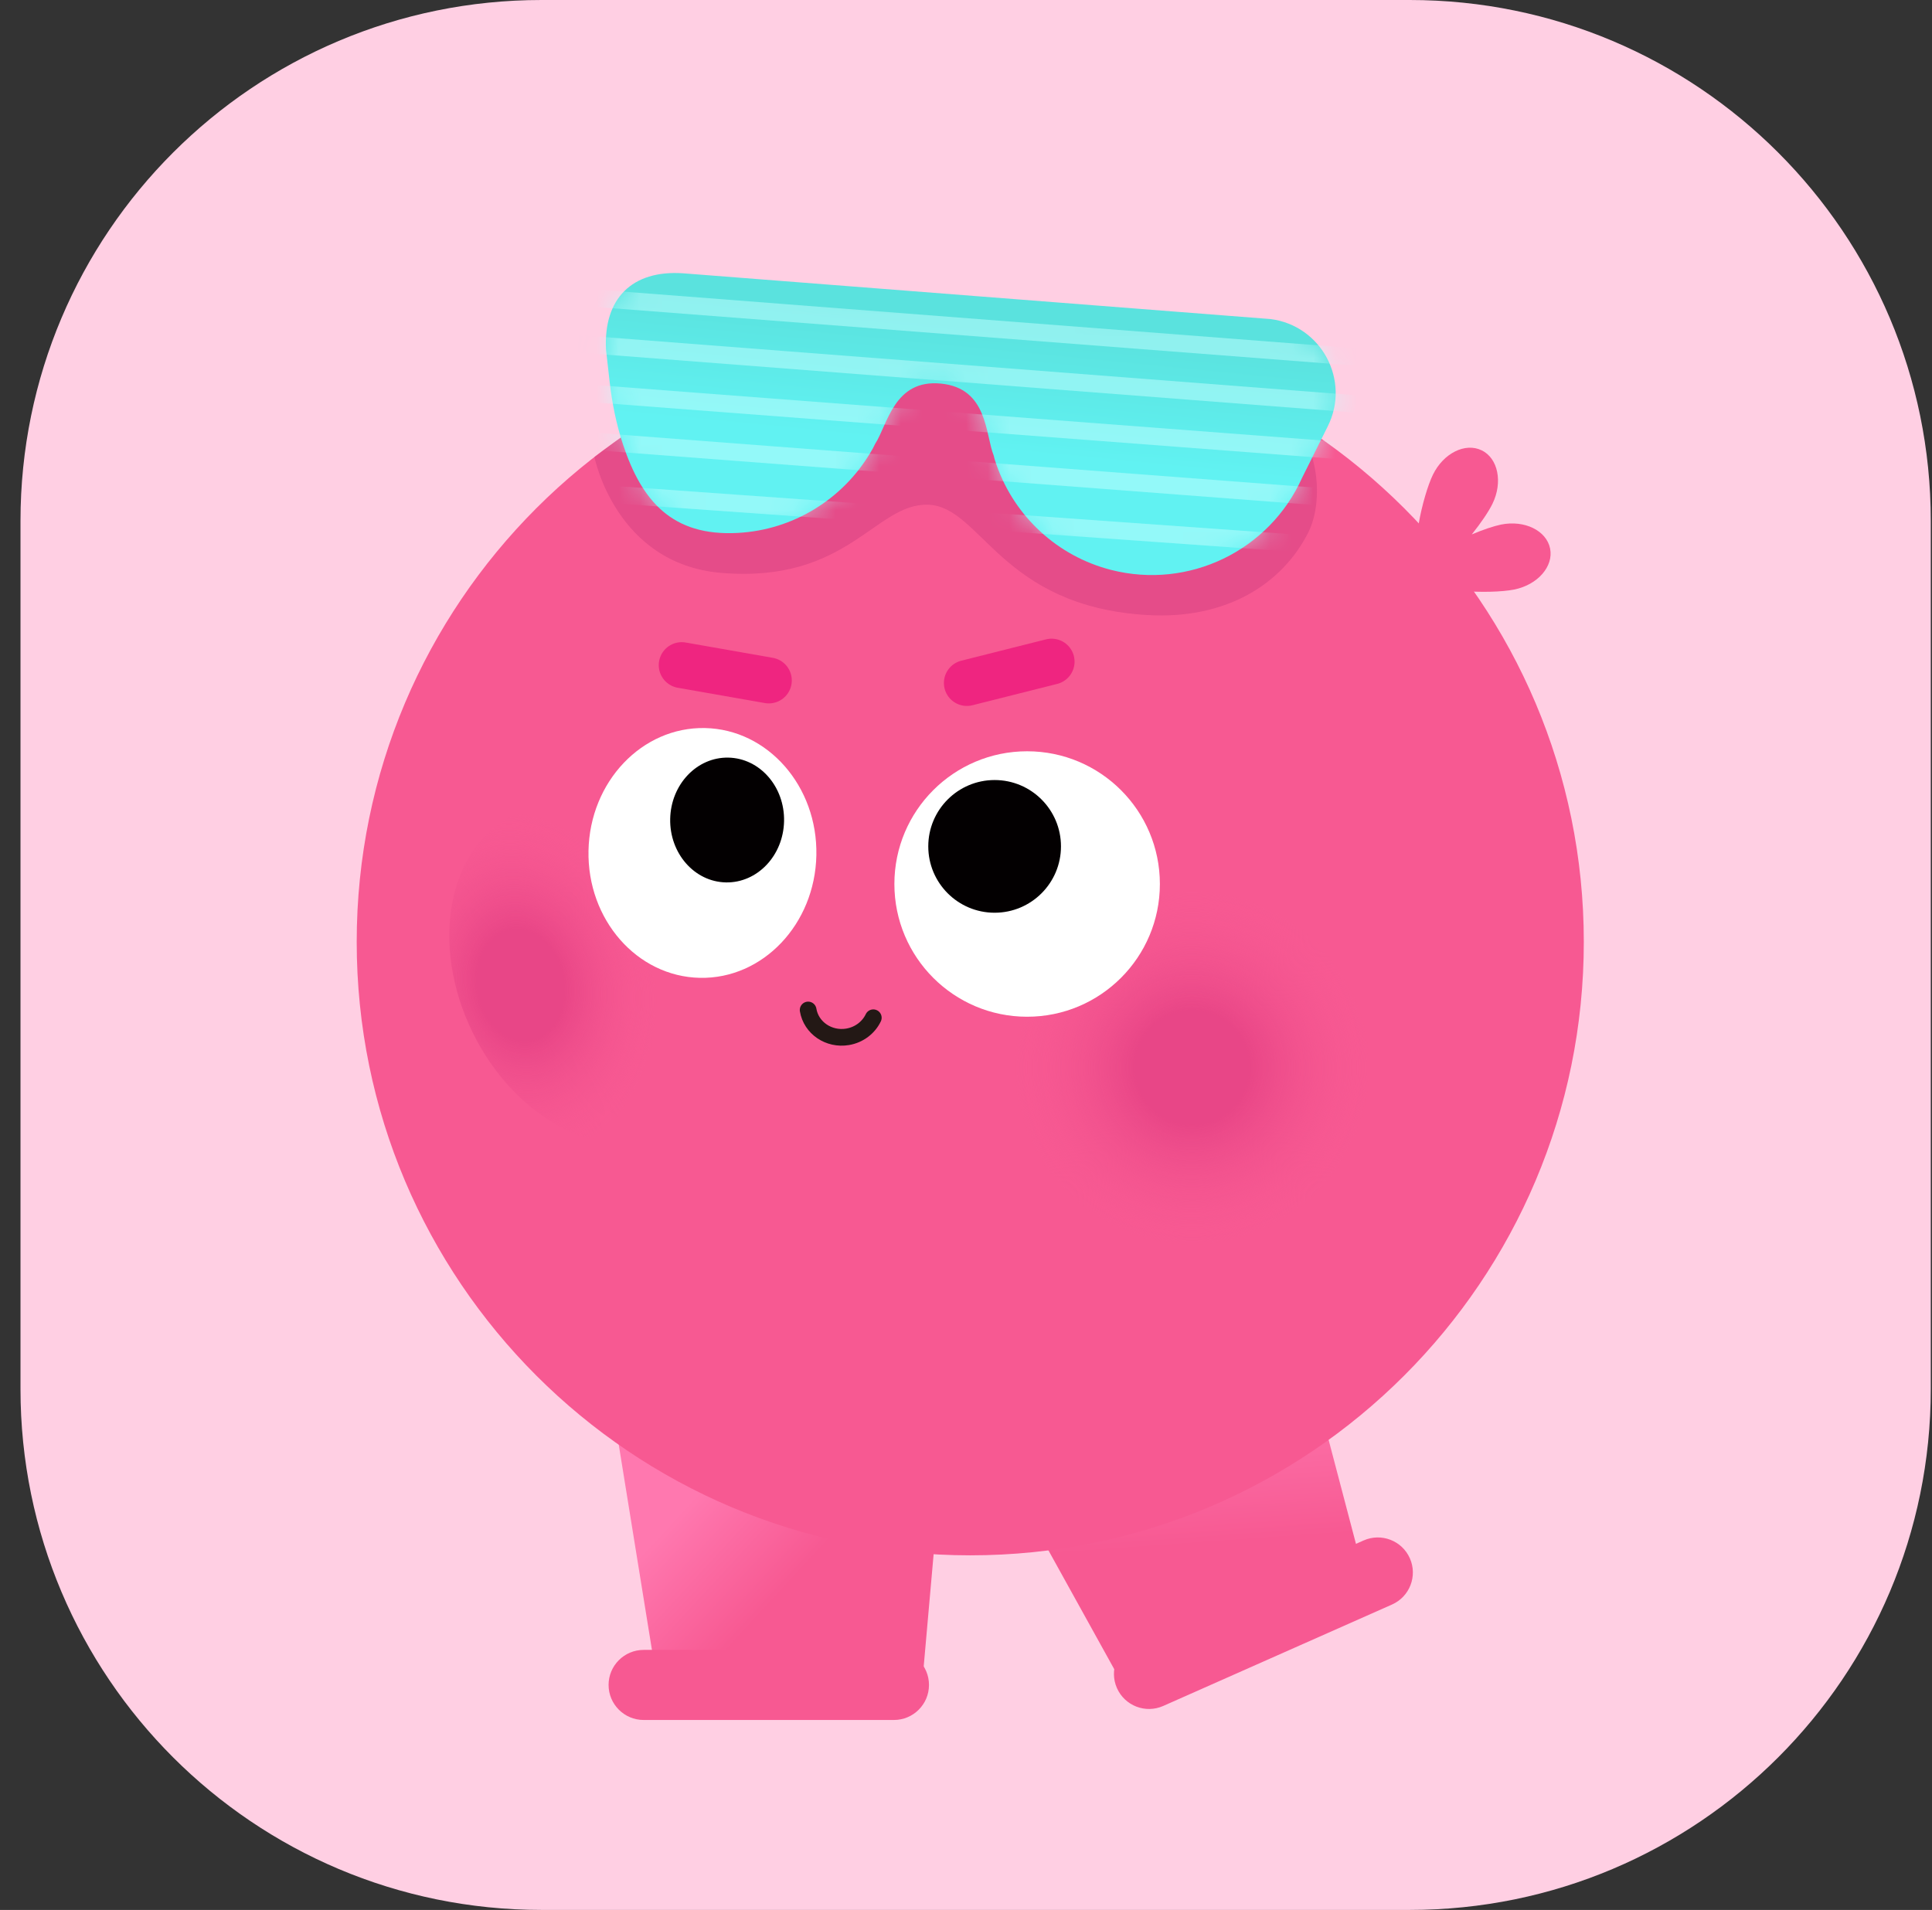 <svg width="89" height="88" viewBox="0 0 89 88" fill="none" xmlns="http://www.w3.org/2000/svg">
<rect x="0" y="0" width="89" height="88" fill="#333333" stroke="none"/>
<path d="M0.944 24C0.944 10.745 11.69 0 24.944 0H64.944C78.199 0 88.944 10.745 88.944 24V64C88.944 77.255 78.199 88 64.944 88H24.944C11.69 88 0.944 77.255 0.944 64V24Z" fill="#FFCFE3"/>
<path d="M42.425 78.211H30.387L27.694 61.559L43.141 70.115L42.425 78.211Z" fill="url(#paint0_linear_2778_68796)"/>
<path d="M41.179 76.019H29.651C28.759 76.019 28.035 76.742 28.035 77.633C28.035 78.525 28.759 79.248 29.651 79.248H41.179C42.072 79.248 42.795 78.525 42.795 77.633C42.795 76.742 42.072 76.019 41.179 76.019Z" fill="#F75992"/>
<path d="M52.025 78.165L63.03 73.285L58.741 56.971L47.487 69.969L52.025 78.165Z" fill="url(#paint1_linear_2778_68796)"/>
<path d="M53.585 78.602L64.124 73.929C64.94 73.568 65.308 72.614 64.947 71.798C64.585 70.983 63.631 70.615 62.815 70.977L52.276 75.649C51.461 76.011 51.092 76.965 51.454 77.78C51.815 78.596 52.77 78.963 53.585 78.602Z" fill="#F75992"/>
<path d="M44.696 71.662C60.306 71.662 72.96 59.008 72.96 43.398C72.96 27.789 60.306 15.135 44.696 15.135C29.086 15.135 16.432 27.789 16.432 43.398C16.432 59.008 29.086 71.662 44.696 71.662Z" fill="url(#paint2_linear_2778_68796)"/>
<path opacity="0.8" d="M54.915 57.352C59.423 57.352 63.079 53.697 63.079 49.188C63.079 44.679 59.423 41.024 54.915 41.024C50.406 41.024 46.751 44.679 46.751 49.188C46.751 53.697 50.406 57.352 54.915 57.352Z" fill="url(#paint3_radial_2778_68796)"/>
<path opacity="0.8" d="M30.829 52.224C33.846 50.745 34.684 46.264 32.699 42.215C30.715 38.167 26.66 36.084 23.643 37.562C20.626 39.041 19.788 43.522 21.772 47.571C23.757 51.62 27.811 53.703 30.829 52.224Z" fill="url(#paint4_radial_2778_68796)"/>
<path d="M37.607 39.405C37.671 36.227 35.372 33.603 32.474 33.545C29.575 33.487 27.174 36.016 27.11 39.194C27.046 42.372 29.344 44.995 32.243 45.054C35.141 45.112 37.543 42.583 37.607 39.405Z" fill="white"/>
<path d="M36.119 37.835C36.151 36.247 35.003 34.936 33.554 34.907C32.105 34.878 30.905 36.141 30.873 37.729C30.841 39.317 31.99 40.628 33.438 40.657C34.887 40.686 36.087 39.422 36.119 37.835Z" fill="#030001"/>
<path d="M47.316 46.846C50.693 46.846 53.431 44.108 53.431 40.73C53.431 37.353 50.693 34.615 47.316 34.615C43.939 34.615 41.201 37.353 41.201 40.73C41.201 44.108 43.939 46.846 47.316 46.846Z" fill="white"/>
<path d="M45.818 42.054C47.507 42.054 48.875 40.685 48.875 38.997C48.875 37.309 47.507 35.94 45.818 35.94C44.13 35.94 42.762 37.309 42.762 38.997C42.762 40.685 44.13 42.054 45.818 42.054Z" fill="#030001"/>
<path opacity="0.7" d="M27.384 21.055C27.384 21.055 28.354 25.987 33.226 26.395C39.078 26.885 40.319 23.167 42.764 23.255C45.209 23.344 46.082 27.943 52.859 28.338C56.529 28.551 59.076 26.881 60.263 24.542C60.836 23.409 60.78 21.647 60.221 20.478C59.159 18.252 39.049 15.651 39.049 15.651L29.027 19.845" fill="#DD4785"/>
<path d="M31.468 12.592C29.111 12.431 27.794 13.764 27.917 16.109L28.084 17.594C28.196 18.575 28.39 19.546 28.7 20.481C29.558 23.068 30.952 24.717 33.98 24.555C36.538 24.419 38.81 23.007 40.088 20.87L40.09 20.866C40.17 20.733 40.249 20.596 40.313 20.454C40.89 19.567 41.186 17.461 43.346 17.674C45.508 17.888 45.383 20.012 45.778 20.995C45.81 21.147 45.862 21.295 45.914 21.443V21.449H45.916C46.749 23.794 48.702 25.623 51.181 26.258C54.757 27.173 58.472 25.382 59.983 22.014L61.167 19.639C62.221 17.524 60.874 15.003 58.533 14.701L31.468 12.592Z" fill="url(#paint5_linear_2778_68796)"/>
<mask id="mask0_2778_68796" style="mask-type:alpha" maskUnits="userSpaceOnUse" x="27" y="12" width="35" height="15">
<path d="M31.468 12.592C29.111 12.431 27.794 13.764 27.917 16.109L28.084 17.594C28.196 18.575 28.39 19.546 28.7 20.481C29.558 23.068 30.952 24.717 33.98 24.555C36.538 24.419 38.81 23.007 40.088 20.87L40.09 20.866C40.17 20.733 40.249 20.596 40.313 20.454C40.89 19.567 41.186 17.461 43.346 17.674C45.508 17.888 45.383 20.012 45.778 20.995C45.81 21.147 45.862 21.295 45.914 21.443V21.449H45.916C46.749 23.794 48.702 25.623 51.181 26.258C54.757 27.173 58.472 25.382 59.983 22.014L61.167 19.639C62.221 17.524 60.874 15.003 58.533 14.701L31.468 12.592Z" fill="url(#paint6_linear_2778_68796)"/>
</mask>
<g mask="url(#mask0_2778_68796)">
<g opacity="0.5">
<path d="M65.125 19.219L25.68 16.168L25.735 15.37L65.181 18.421L65.125 19.219Z" fill="#C5FFFF"/>
<path d="M65.279 17.067L25.834 14.018L25.89 13.218L65.335 16.269L65.279 17.067Z" fill="#C5FFFF"/>
<path d="M64.97 21.407L25.119 18.368L25.177 17.569L65.026 20.609L64.97 21.407Z" fill="#C5FFFF"/>
<path d="M64.814 23.593L24.963 20.554L25.02 19.756L64.87 22.795L64.814 23.593Z" fill="#C5FFFF"/>
<path d="M64.712 24.988L22.837 22.001L22.78 22.799L64.655 25.786L64.712 24.988Z" fill="#C5FFFF"/>
</g>
</g>
<path d="M40.23 46.893C40.017 47.339 39.584 47.682 39.044 47.772C38.18 47.916 37.366 47.362 37.228 46.535" stroke="#231815" stroke-width="0.769" stroke-miterlimit="10" stroke-linecap="round"/>
<path d="M68.254 20.747C69.012 21.117 69.235 22.219 68.754 23.208C68.583 23.562 68.223 24.096 67.8 24.623C68.323 24.402 68.82 24.237 69.15 24.169C70.23 23.952 71.239 24.445 71.407 25.272C71.574 26.099 70.834 26.945 69.754 27.163C68.675 27.38 65.57 27.311 65.405 26.484C65.386 26.386 65.409 26.28 65.467 26.172C64.891 25.57 65.553 22.809 66.009 21.873C66.492 20.882 67.496 20.38 68.254 20.749V20.747Z" fill="#F75992"/>
<path d="M44.54 31.468L48.443 30.485" stroke="#EF2580" stroke-width="2.116" stroke-miterlimit="10" stroke-linecap="round"/>
<path d="M31.404 30.646L35.417 31.351" stroke="#EF2580" stroke-width="2.116" stroke-miterlimit="10" stroke-linecap="round"/>
<defs>
<linearGradient id="paint0_linear_2778_68796" x1="31.589" y1="69.386" x2="37.906" y2="75.218" gradientUnits="userSpaceOnUse">
<stop stop-color="#FF78AF"/>
<stop offset="0.69" stop-color="#F75992"/>
</linearGradient>
<linearGradient id="paint1_linear_2778_68796" x1="54.661" y1="63.307" x2="55.48" y2="74.708" gradientUnits="userSpaceOnUse">
<stop stop-color="#FF78AF"/>
<stop offset="0.4" stop-color="#FA679F"/>
<stop offset="0.69" stop-color="#F75992"/>
</linearGradient>
<linearGradient id="paint2_linear_2778_68796" x1="44.757" y1="71.04" x2="44.647" y2="18.765" gradientUnits="userSpaceOnUse">
<stop stop-color="#F75992"/>
<stop offset="0.13" stop-color="#F75992"/>
</linearGradient>
<radialGradient id="paint3_radial_2778_68796" cx="0" cy="0" r="1" gradientUnits="userSpaceOnUse" gradientTransform="translate(54.914 49.189) rotate(12.22) scale(8.164 8.164)">
<stop offset="0.32" stop-color="#E54184"/>
<stop offset="1" stop-color="#F75992" stop-opacity="0"/>
</radialGradient>
<radialGradient id="paint4_radial_2778_68796" cx="0" cy="0" r="1" gradientUnits="userSpaceOnUse" gradientTransform="translate(23.985 45.391) rotate(-9.91) scale(6.205 8.001)">
<stop offset="0.32" stop-color="#E54184"/>
<stop offset="1" stop-color="#F75992" stop-opacity="0"/>
</radialGradient>
<linearGradient id="paint5_linear_2778_68796" x1="44.938" y1="14.717" x2="43.977" y2="24.436" gradientUnits="userSpaceOnUse">
<stop stop-color="#5AE2DE"/>
<stop offset="0.61" stop-color="#61F2F2"/>
</linearGradient>
<linearGradient id="paint6_linear_2778_68796" x1="44.938" y1="14.717" x2="43.977" y2="24.436" gradientUnits="userSpaceOnUse">
<stop stop-color="#5AE2DE"/>
<stop offset="0.61" stop-color="#61F2F2"/>
</linearGradient>
</defs>
</svg>
